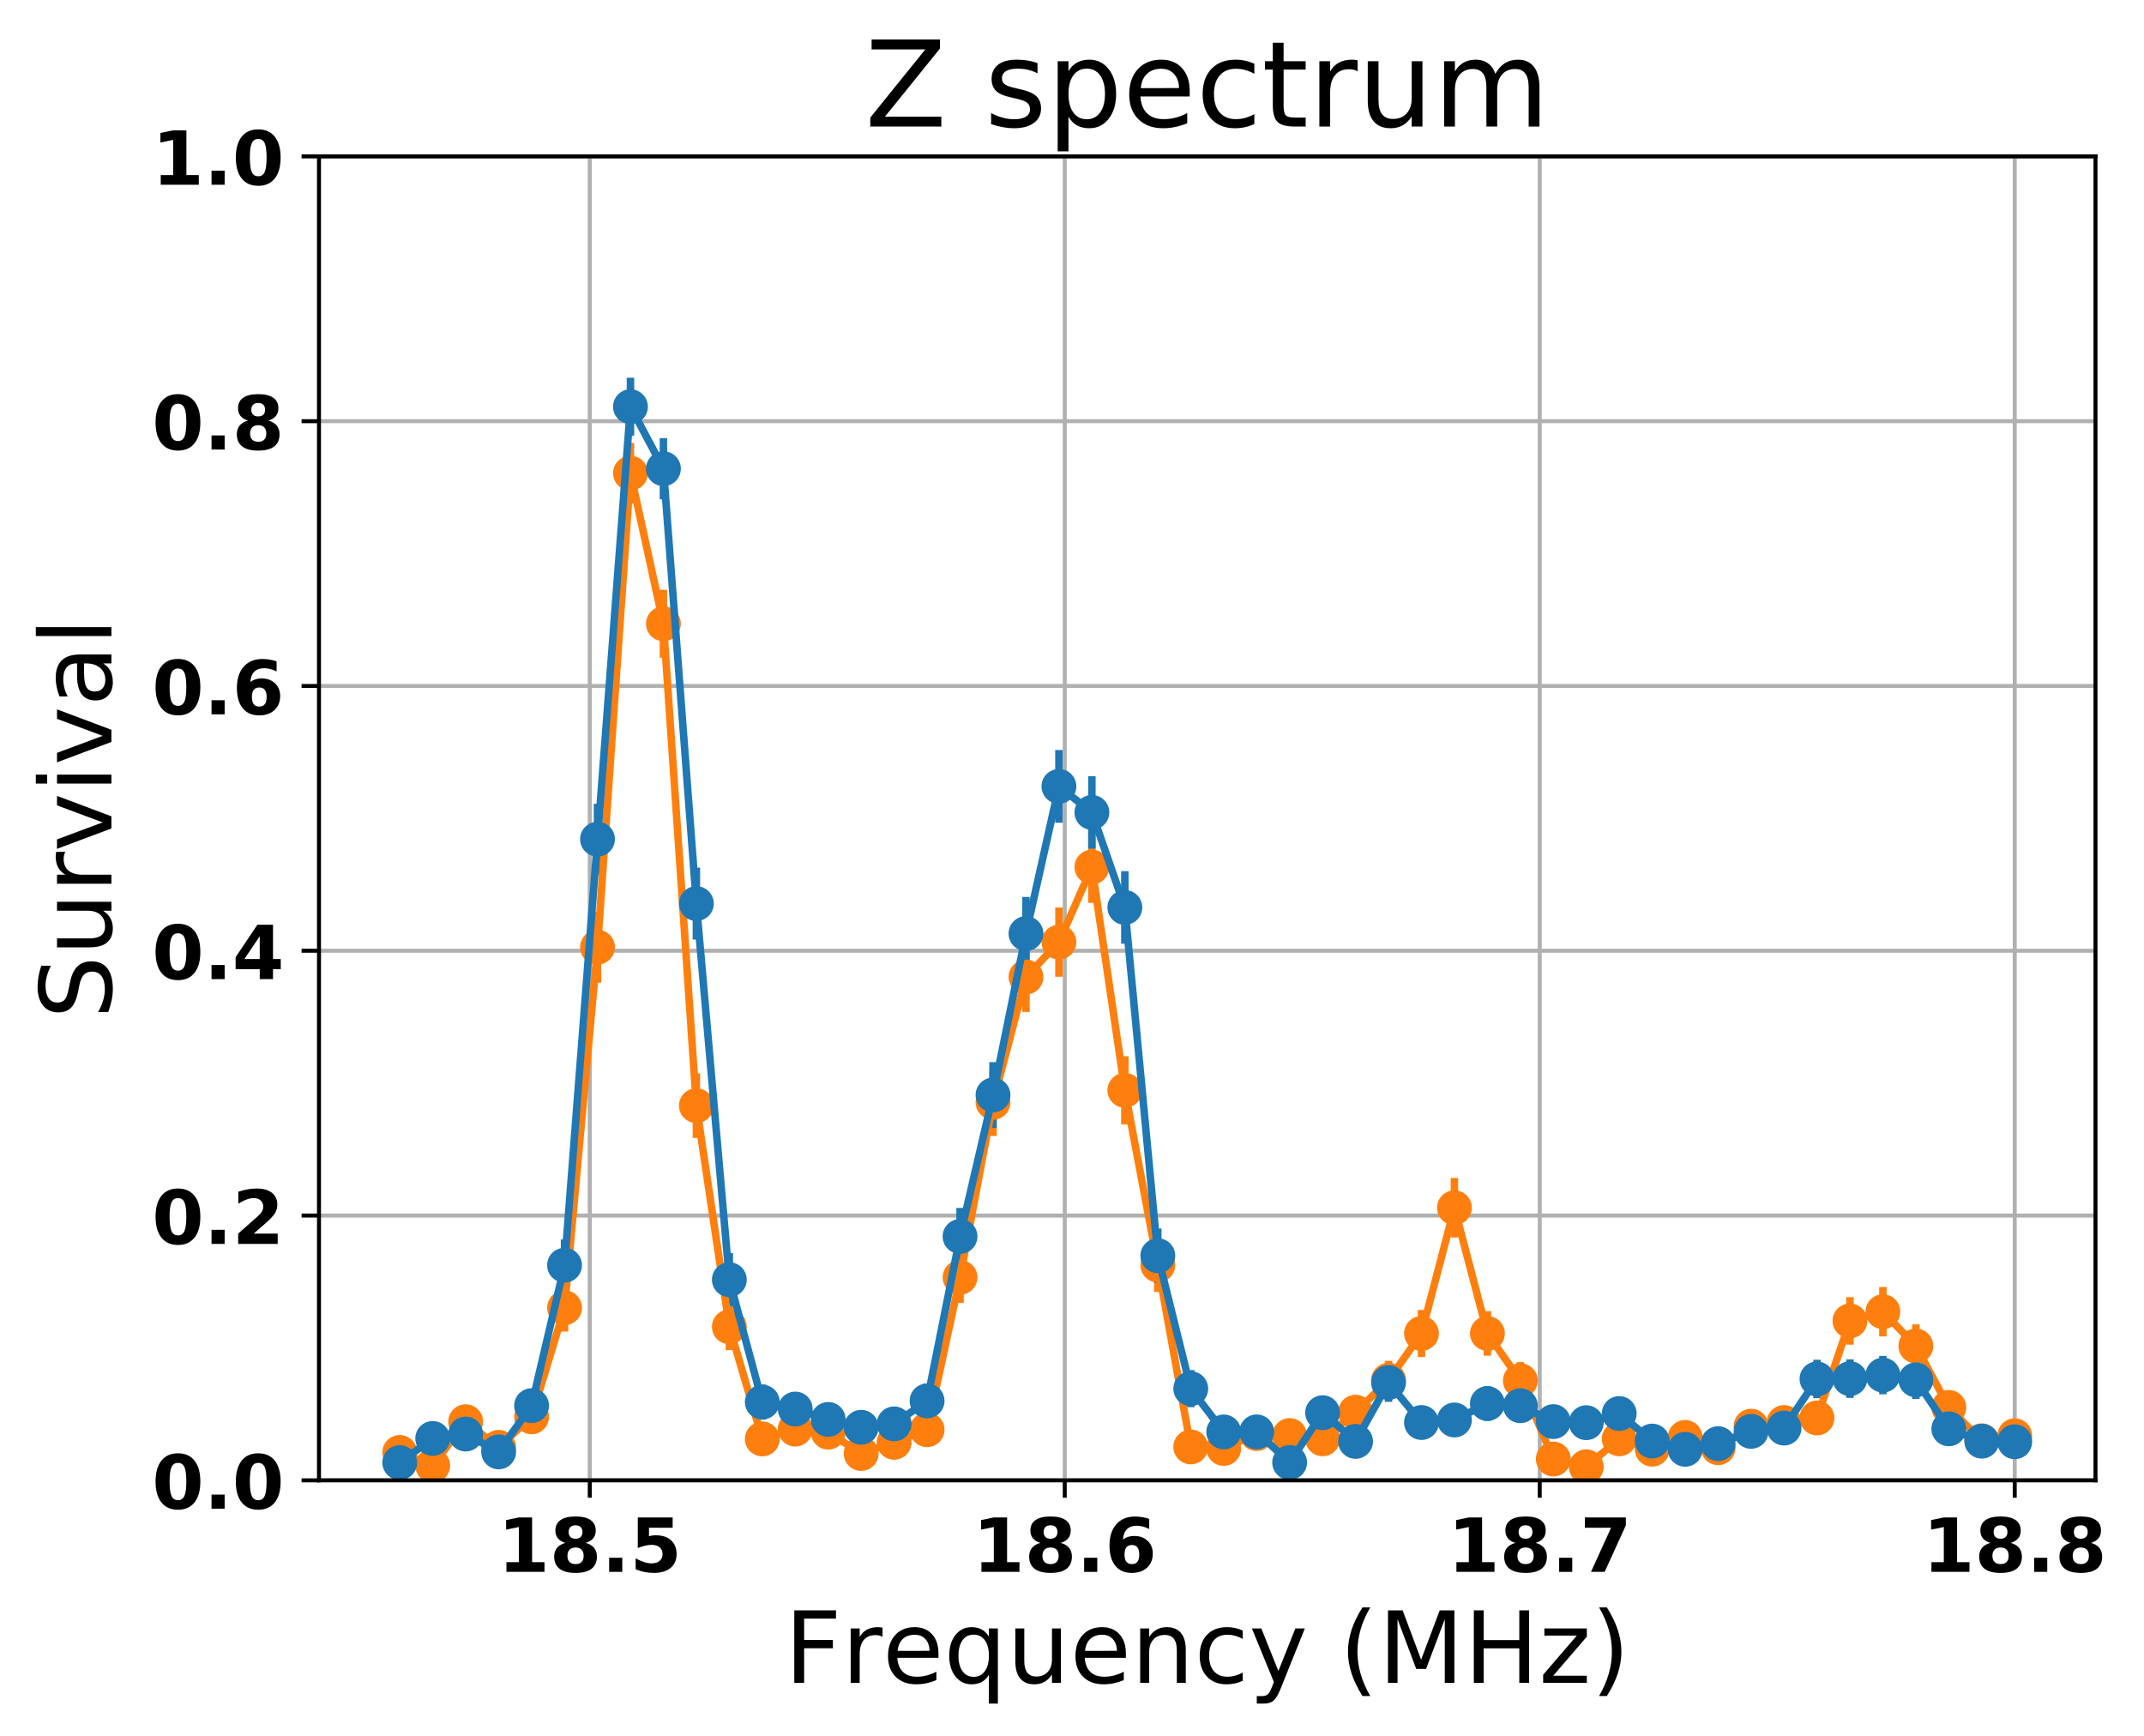<?xml version="1.0" encoding="utf-8" standalone="no"?>
<!DOCTYPE svg PUBLIC "-//W3C//DTD SVG 1.1//EN"
  "http://www.w3.org/Graphics/SVG/1.1/DTD/svg11.dtd">
<!-- Created with matplotlib (http://matplotlib.org/) -->
<svg height="349pt" version="1.1" viewBox="0 0 431 349" width="431pt" xmlns="http://www.w3.org/2000/svg" xmlns:xlink="http://www.w3.org/1999/xlink">
 <defs>
  <style type="text/css">
*{stroke-linecap:butt;stroke-linejoin:round;}
  </style>
 </defs>
 <g id="figure_1">
  <g id="patch_1">
   <path d="M 0 349.622 
L 431.947 349.622 
L 431.947 0 
L 0 0 
z
" style="fill:none;"/>
  </g>
  <g id="axes_1">
   <g id="patch_2">
    <path d="M 64.127 297.548 
L 421.247 297.548 
L 421.247 31.436 
L 64.127 31.436 
z
" style="fill:none;"/>
   </g>
   <g id="matplotlib.axis_1">
    <g id="xtick_1">
     <g id="line2d_1">
      <path clip-path="url(#p2733d070c1)" d="M 118.555 297.548 
L 118.555 31.436 
" style="fill:none;stroke:#b0b0b0;stroke-linecap:square;stroke-width:0.8;"/>
     </g>
     <g id="line2d_2">
      <defs>
       <path d="M 0 0 
L 0 3.5 
" id="m005f0a59be" style="stroke:#000000;stroke-width:0.8;"/>
      </defs>
      <g>
       <use style="stroke:#000000;stroke-width:0.8;" x="118.555" xlink:href="#m005f0a59be" y="297.548"/>
      </g>
     </g>
     <g id="text_1">
      <!-- 18.5 -->
      <defs>
       <path d="M 11.719 12.984 
L 28.328 12.984 
L 28.328 60.109 
L 11.281 56.594 
L 11.281 69.391 
L 28.219 72.906 
L 46.094 72.906 
L 46.094 12.984 
L 62.703 12.984 
L 62.703 0 
L 11.719 0 
z
" id="DejaVuSans-Bold-31"/>
       <path d="M 34.812 32.625 
Q 29.547 32.625 26.703 29.734 
Q 23.875 26.859 23.875 21.484 
Q 23.875 16.109 26.703 13.25 
Q 29.547 10.406 34.812 10.406 
Q 40.047 10.406 42.828 13.25 
Q 45.609 16.109 45.609 21.484 
Q 45.609 26.906 42.828 29.766 
Q 40.047 32.625 34.812 32.625 
z
M 21.094 38.812 
Q 14.453 40.828 11.078 44.969 
Q 7.719 49.125 7.719 55.328 
Q 7.719 64.547 14.594 69.375 
Q 21.484 74.219 34.812 74.219 
Q 48.047 74.219 54.922 69.406 
Q 61.812 64.594 61.812 55.328 
Q 61.812 49.125 58.422 44.969 
Q 55.031 40.828 48.391 38.812 
Q 55.812 36.766 59.594 32.156 
Q 63.375 27.547 63.375 20.516 
Q 63.375 9.672 56.172 4.125 
Q 48.969 -1.422 34.812 -1.422 
Q 20.609 -1.422 13.359 4.125 
Q 6.109 9.672 6.109 20.516 
Q 6.109 27.547 9.891 32.156 
Q 13.672 36.766 21.094 38.812 
z
M 25.484 53.422 
Q 25.484 49.078 27.906 46.734 
Q 30.328 44.391 34.812 44.391 
Q 39.203 44.391 41.594 46.734 
Q 44 49.078 44 53.422 
Q 44 57.766 41.594 60.078 
Q 39.203 62.406 34.812 62.406 
Q 30.328 62.406 27.906 60.062 
Q 25.484 57.719 25.484 53.422 
z
" id="DejaVuSans-Bold-38"/>
       <path d="M 10.203 18.891 
L 27.781 18.891 
L 27.781 0 
L 10.203 0 
z
" id="DejaVuSans-Bold-2e"/>
       <path d="M 10.594 72.906 
L 57.328 72.906 
L 57.328 59.078 
L 25.594 59.078 
L 25.594 47.797 
Q 27.734 48.391 29.906 48.703 
Q 32.078 49.031 34.422 49.031 
Q 47.75 49.031 55.172 42.359 
Q 62.594 35.688 62.594 23.781 
Q 62.594 11.969 54.516 5.266 
Q 46.438 -1.422 32.078 -1.422 
Q 25.875 -1.422 19.797 -0.219 
Q 13.719 0.984 7.719 3.422 
L 7.719 18.219 
Q 13.672 14.797 19.016 13.078 
Q 24.359 11.375 29.109 11.375 
Q 35.938 11.375 39.859 14.719 
Q 43.797 18.062 43.797 23.781 
Q 43.797 29.547 39.859 32.859 
Q 35.938 36.188 29.109 36.188 
Q 25.047 36.188 20.453 35.125 
Q 15.875 34.078 10.594 31.891 
z
" id="DejaVuSans-Bold-35"/>
      </defs>
      <g transform="translate(100.051 315.946)scale(0.15 -0.15)">
       <use xlink:href="#DejaVuSans-Bold-31"/>
       <use x="69.58" xlink:href="#DejaVuSans-Bold-38"/>
       <use x="139.16" xlink:href="#DejaVuSans-Bold-2e"/>
       <use x="177.148" xlink:href="#DejaVuSans-Bold-35"/>
      </g>
     </g>
    </g>
    <g id="xtick_2">
     <g id="line2d_3">
      <path clip-path="url(#p2733d070c1)" d="M 214.041 297.548 
L 214.041 31.436 
" style="fill:none;stroke:#b0b0b0;stroke-linecap:square;stroke-width:0.8;"/>
     </g>
     <g id="line2d_4">
      <g>
       <use style="stroke:#000000;stroke-width:0.8;" x="214.041" xlink:href="#m005f0a59be" y="297.548"/>
      </g>
     </g>
     <g id="text_2">
      <!-- 18.6 -->
      <defs>
       <path d="M 36.188 35.984 
Q 31.25 35.984 28.781 32.781 
Q 26.312 29.594 26.312 23.188 
Q 26.312 16.797 28.781 13.594 
Q 31.25 10.406 36.188 10.406 
Q 41.156 10.406 43.625 13.594 
Q 46.094 16.797 46.094 23.188 
Q 46.094 29.594 43.625 32.781 
Q 41.156 35.984 36.188 35.984 
z
M 59.422 71 
L 59.422 57.516 
Q 54.781 59.719 50.672 60.766 
Q 46.578 61.812 42.672 61.812 
Q 34.281 61.812 29.594 57.141 
Q 24.906 52.484 24.125 43.312 
Q 27.344 45.703 31.094 46.891 
Q 34.859 48.094 39.312 48.094 
Q 50.484 48.094 57.344 41.547 
Q 64.203 35.016 64.203 24.422 
Q 64.203 12.703 56.531 5.641 
Q 48.875 -1.422 35.984 -1.422 
Q 21.781 -1.422 13.984 8.172 
Q 6.203 17.781 6.203 35.406 
Q 6.203 53.469 15.312 63.797 
Q 24.422 74.125 40.281 74.125 
Q 45.312 74.125 50.047 73.344 
Q 54.781 72.562 59.422 71 
z
" id="DejaVuSans-Bold-36"/>
      </defs>
      <g transform="translate(195.537 315.946)scale(0.15 -0.15)">
       <use xlink:href="#DejaVuSans-Bold-31"/>
       <use x="69.58" xlink:href="#DejaVuSans-Bold-38"/>
       <use x="139.16" xlink:href="#DejaVuSans-Bold-2e"/>
       <use x="177.148" xlink:href="#DejaVuSans-Bold-36"/>
      </g>
     </g>
    </g>
    <g id="xtick_3">
     <g id="line2d_5">
      <path clip-path="url(#p2733d070c1)" d="M 309.528 297.548 
L 309.528 31.436 
" style="fill:none;stroke:#b0b0b0;stroke-linecap:square;stroke-width:0.8;"/>
     </g>
     <g id="line2d_6">
      <g>
       <use style="stroke:#000000;stroke-width:0.8;" x="309.528" xlink:href="#m005f0a59be" y="297.548"/>
      </g>
     </g>
     <g id="text_3">
      <!-- 18.7 -->
      <defs>
       <path d="M 6.688 72.906 
L 61.625 72.906 
L 61.625 62.312 
L 33.203 0 
L 14.891 0 
L 41.797 59.078 
L 6.688 59.078 
z
" id="DejaVuSans-Bold-37"/>
      </defs>
      <g transform="translate(291.024 315.946)scale(0.15 -0.15)">
       <use xlink:href="#DejaVuSans-Bold-31"/>
       <use x="69.58" xlink:href="#DejaVuSans-Bold-38"/>
       <use x="139.16" xlink:href="#DejaVuSans-Bold-2e"/>
       <use x="177.148" xlink:href="#DejaVuSans-Bold-37"/>
      </g>
     </g>
    </g>
    <g id="xtick_4">
     <g id="line2d_7">
      <path clip-path="url(#p2733d070c1)" d="M 405.015 297.548 
L 405.015 31.436 
" style="fill:none;stroke:#b0b0b0;stroke-linecap:square;stroke-width:0.8;"/>
     </g>
     <g id="line2d_8">
      <g>
       <use style="stroke:#000000;stroke-width:0.8;" x="405.015" xlink:href="#m005f0a59be" y="297.548"/>
      </g>
     </g>
     <g id="text_4">
      <!-- 18.8 -->
      <g transform="translate(386.511 315.946)scale(0.15 -0.15)">
       <use xlink:href="#DejaVuSans-Bold-31"/>
       <use x="69.58" xlink:href="#DejaVuSans-Bold-38"/>
       <use x="139.16" xlink:href="#DejaVuSans-Bold-2e"/>
       <use x="177.148" xlink:href="#DejaVuSans-Bold-38"/>
      </g>
     </g>
    </g>
    <g id="text_5">
     <!-- Frequency (MHz) -->
     <defs>
      <path d="M 9.812 72.906 
L 51.703 72.906 
L 51.703 64.594 
L 19.672 64.594 
L 19.672 43.109 
L 48.578 43.109 
L 48.578 34.812 
L 19.672 34.812 
L 19.672 0 
L 9.812 0 
z
" id="DejaVuSans-46"/>
      <path d="M 41.109 46.297 
Q 39.594 47.172 37.812 47.578 
Q 36.031 48 33.891 48 
Q 26.266 48 22.188 43.047 
Q 18.109 38.094 18.109 28.812 
L 18.109 0 
L 9.078 0 
L 9.078 54.688 
L 18.109 54.688 
L 18.109 46.188 
Q 20.953 51.172 25.484 53.578 
Q 30.031 56 36.531 56 
Q 37.453 56 38.578 55.875 
Q 39.703 55.766 41.062 55.516 
z
" id="DejaVuSans-72"/>
      <path d="M 56.203 29.594 
L 56.203 25.203 
L 14.891 25.203 
Q 15.484 15.922 20.484 11.062 
Q 25.484 6.203 34.422 6.203 
Q 39.594 6.203 44.453 7.469 
Q 49.312 8.734 54.109 11.281 
L 54.109 2.781 
Q 49.266 0.734 44.188 -0.344 
Q 39.109 -1.422 33.891 -1.422 
Q 20.797 -1.422 13.156 6.188 
Q 5.516 13.812 5.516 26.812 
Q 5.516 40.234 12.766 48.109 
Q 20.016 56 32.328 56 
Q 43.359 56 49.781 48.891 
Q 56.203 41.797 56.203 29.594 
z
M 47.219 32.234 
Q 47.125 39.594 43.094 43.984 
Q 39.062 48.391 32.422 48.391 
Q 24.906 48.391 20.391 44.141 
Q 15.875 39.891 15.188 32.172 
z
" id="DejaVuSans-65"/>
      <path d="M 14.797 27.297 
Q 14.797 17.391 18.875 11.75 
Q 22.953 6.109 30.078 6.109 
Q 37.203 6.109 41.297 11.75 
Q 45.406 17.391 45.406 27.297 
Q 45.406 37.203 41.297 42.844 
Q 37.203 48.484 30.078 48.484 
Q 22.953 48.484 18.875 42.844 
Q 14.797 37.203 14.797 27.297 
z
M 45.406 8.203 
Q 42.578 3.328 38.25 0.953 
Q 33.938 -1.422 27.875 -1.422 
Q 17.969 -1.422 11.734 6.484 
Q 5.516 14.406 5.516 27.297 
Q 5.516 40.188 11.734 48.094 
Q 17.969 56 27.875 56 
Q 33.938 56 38.25 53.625 
Q 42.578 51.266 45.406 46.391 
L 45.406 54.688 
L 54.391 54.688 
L 54.391 -20.797 
L 45.406 -20.797 
z
" id="DejaVuSans-71"/>
      <path d="M 8.5 21.578 
L 8.5 54.688 
L 17.484 54.688 
L 17.484 21.922 
Q 17.484 14.156 20.5 10.266 
Q 23.531 6.391 29.594 6.391 
Q 36.859 6.391 41.078 11.031 
Q 45.312 15.672 45.312 23.688 
L 45.312 54.688 
L 54.297 54.688 
L 54.297 0 
L 45.312 0 
L 45.312 8.406 
Q 42.047 3.422 37.719 1 
Q 33.406 -1.422 27.688 -1.422 
Q 18.266 -1.422 13.375 4.438 
Q 8.5 10.297 8.5 21.578 
z
M 31.109 56 
z
" id="DejaVuSans-75"/>
      <path d="M 54.891 33.016 
L 54.891 0 
L 45.906 0 
L 45.906 32.719 
Q 45.906 40.484 42.875 44.328 
Q 39.844 48.188 33.797 48.188 
Q 26.516 48.188 22.312 43.547 
Q 18.109 38.922 18.109 30.906 
L 18.109 0 
L 9.078 0 
L 9.078 54.688 
L 18.109 54.688 
L 18.109 46.188 
Q 21.344 51.125 25.703 53.562 
Q 30.078 56 35.797 56 
Q 45.219 56 50.047 50.172 
Q 54.891 44.344 54.891 33.016 
z
" id="DejaVuSans-6e"/>
      <path d="M 48.781 52.594 
L 48.781 44.188 
Q 44.969 46.297 41.141 47.344 
Q 37.312 48.391 33.406 48.391 
Q 24.656 48.391 19.812 42.844 
Q 14.984 37.312 14.984 27.297 
Q 14.984 17.281 19.812 11.734 
Q 24.656 6.203 33.406 6.203 
Q 37.312 6.203 41.141 7.25 
Q 44.969 8.297 48.781 10.406 
L 48.781 2.094 
Q 45.016 0.344 40.984 -0.531 
Q 36.969 -1.422 32.422 -1.422 
Q 20.062 -1.422 12.781 6.344 
Q 5.516 14.109 5.516 27.297 
Q 5.516 40.672 12.859 48.328 
Q 20.219 56 33.016 56 
Q 37.156 56 41.109 55.141 
Q 45.062 54.297 48.781 52.594 
z
" id="DejaVuSans-63"/>
      <path d="M 32.172 -5.078 
Q 28.375 -14.844 24.75 -17.812 
Q 21.141 -20.797 15.094 -20.797 
L 7.906 -20.797 
L 7.906 -13.281 
L 13.188 -13.281 
Q 16.891 -13.281 18.938 -11.516 
Q 21 -9.766 23.484 -3.219 
L 25.094 0.875 
L 2.984 54.688 
L 12.5 54.688 
L 29.594 11.922 
L 46.688 54.688 
L 56.203 54.688 
z
" id="DejaVuSans-79"/>
      <path id="DejaVuSans-20"/>
      <path d="M 31 75.875 
Q 24.469 64.656 21.281 53.656 
Q 18.109 42.672 18.109 31.391 
Q 18.109 20.125 21.312 9.062 
Q 24.516 -2 31 -13.188 
L 23.188 -13.188 
Q 15.875 -1.703 12.234 9.375 
Q 8.594 20.453 8.594 31.391 
Q 8.594 42.281 12.203 53.312 
Q 15.828 64.359 23.188 75.875 
z
" id="DejaVuSans-28"/>
      <path d="M 9.812 72.906 
L 24.516 72.906 
L 43.109 23.297 
L 61.812 72.906 
L 76.516 72.906 
L 76.516 0 
L 66.891 0 
L 66.891 64.016 
L 48.094 14.016 
L 38.188 14.016 
L 19.391 64.016 
L 19.391 0 
L 9.812 0 
z
" id="DejaVuSans-4d"/>
      <path d="M 9.812 72.906 
L 19.672 72.906 
L 19.672 43.016 
L 55.516 43.016 
L 55.516 72.906 
L 65.375 72.906 
L 65.375 0 
L 55.516 0 
L 55.516 34.719 
L 19.672 34.719 
L 19.672 0 
L 9.812 0 
z
" id="DejaVuSans-48"/>
      <path d="M 5.516 54.688 
L 48.188 54.688 
L 48.188 46.484 
L 14.406 7.172 
L 48.188 7.172 
L 48.188 0 
L 4.297 0 
L 4.297 8.203 
L 38.094 47.516 
L 5.516 47.516 
z
" id="DejaVuSans-7a"/>
      <path d="M 8.016 75.875 
L 15.828 75.875 
Q 23.141 64.359 26.781 53.312 
Q 30.422 42.281 30.422 31.391 
Q 30.422 20.453 26.781 9.375 
Q 23.141 -1.703 15.828 -13.188 
L 8.016 -13.188 
Q 14.5 -2 17.703 9.062 
Q 20.906 20.125 20.906 31.391 
Q 20.906 42.672 17.703 53.656 
Q 14.5 64.656 8.016 75.875 
z
" id="DejaVuSans-29"/>
     </defs>
     <g transform="translate(157.714 338.262)scale(0.2 -0.2)">
      <use xlink:href="#DejaVuSans-46"/>
      <use x="57.41" xlink:href="#DejaVuSans-72"/>
      <use x="98.492" xlink:href="#DejaVuSans-65"/>
      <use x="160.016" xlink:href="#DejaVuSans-71"/>
      <use x="223.492" xlink:href="#DejaVuSans-75"/>
      <use x="286.871" xlink:href="#DejaVuSans-65"/>
      <use x="348.395" xlink:href="#DejaVuSans-6e"/>
      <use x="411.773" xlink:href="#DejaVuSans-63"/>
      <use x="466.754" xlink:href="#DejaVuSans-79"/>
      <use x="525.934" xlink:href="#DejaVuSans-20"/>
      <use x="557.721" xlink:href="#DejaVuSans-28"/>
      <use x="596.734" xlink:href="#DejaVuSans-4d"/>
      <use x="683.014" xlink:href="#DejaVuSans-48"/>
      <use x="758.209" xlink:href="#DejaVuSans-7a"/>
      <use x="810.699" xlink:href="#DejaVuSans-29"/>
     </g>
    </g>
   </g>
   <g id="matplotlib.axis_2">
    <g id="ytick_1">
     <g id="line2d_9">
      <path clip-path="url(#p2733d070c1)" d="M 64.127 297.548 
L 421.247 297.548 
" style="fill:none;stroke:#b0b0b0;stroke-linecap:square;stroke-width:0.8;"/>
     </g>
     <g id="line2d_10">
      <defs>
       <path d="M 0 0 
L -3.5 0 
" id="mc3ce260a5b" style="stroke:#000000;stroke-width:0.8;"/>
      </defs>
      <g>
       <use style="stroke:#000000;stroke-width:0.8;" x="64.127" xlink:href="#mc3ce260a5b" y="297.548"/>
      </g>
     </g>
     <g id="text_6">
      <!-- 0.0 -->
      <defs>
       <path d="M 46 36.531 
Q 46 50.203 43.438 55.781 
Q 40.875 61.375 34.812 61.375 
Q 28.766 61.375 26.172 55.781 
Q 23.578 50.203 23.578 36.531 
Q 23.578 22.703 26.172 17.031 
Q 28.766 11.375 34.812 11.375 
Q 40.828 11.375 43.406 17.031 
Q 46 22.703 46 36.531 
z
M 64.797 36.375 
Q 64.797 18.266 56.984 8.422 
Q 49.172 -1.422 34.812 -1.422 
Q 20.406 -1.422 12.594 8.422 
Q 4.781 18.266 4.781 36.375 
Q 4.781 54.547 12.594 64.375 
Q 20.406 74.219 34.812 74.219 
Q 49.172 74.219 56.984 64.375 
Q 64.797 54.547 64.797 36.375 
z
" id="DejaVuSans-Bold-30"/>
      </defs>
      <g transform="translate(30.556 303.247)scale(0.15 -0.15)">
       <use xlink:href="#DejaVuSans-Bold-30"/>
       <use x="69.58" xlink:href="#DejaVuSans-Bold-2e"/>
       <use x="107.568" xlink:href="#DejaVuSans-Bold-30"/>
      </g>
     </g>
    </g>
    <g id="ytick_2">
     <g id="line2d_11">
      <path clip-path="url(#p2733d070c1)" d="M 64.127 244.326 
L 421.247 244.326 
" style="fill:none;stroke:#b0b0b0;stroke-linecap:square;stroke-width:0.8;"/>
     </g>
     <g id="line2d_12">
      <g>
       <use style="stroke:#000000;stroke-width:0.8;" x="64.127" xlink:href="#mc3ce260a5b" y="244.326"/>
      </g>
     </g>
     <g id="text_7">
      <!-- 0.2 -->
      <defs>
       <path d="M 28.812 13.812 
L 60.891 13.812 
L 60.891 0 
L 7.906 0 
L 7.906 13.812 
L 34.516 37.312 
Q 38.094 40.531 39.797 43.609 
Q 41.5 46.688 41.5 50 
Q 41.5 55.125 38.062 58.25 
Q 34.625 61.375 28.906 61.375 
Q 24.516 61.375 19.281 59.5 
Q 14.062 57.625 8.109 53.906 
L 8.109 69.922 
Q 14.453 72.016 20.656 73.109 
Q 26.859 74.219 32.812 74.219 
Q 45.906 74.219 53.156 68.453 
Q 60.406 62.703 60.406 52.391 
Q 60.406 46.438 57.328 41.281 
Q 54.25 36.141 44.391 27.484 
z
" id="DejaVuSans-Bold-32"/>
      </defs>
      <g transform="translate(30.556 250.025)scale(0.15 -0.15)">
       <use xlink:href="#DejaVuSans-Bold-30"/>
       <use x="69.58" xlink:href="#DejaVuSans-Bold-2e"/>
       <use x="107.568" xlink:href="#DejaVuSans-Bold-32"/>
      </g>
     </g>
    </g>
    <g id="ytick_3">
     <g id="line2d_13">
      <path clip-path="url(#p2733d070c1)" d="M 64.127 191.103 
L 421.247 191.103 
" style="fill:none;stroke:#b0b0b0;stroke-linecap:square;stroke-width:0.8;"/>
     </g>
     <g id="line2d_14">
      <g>
       <use style="stroke:#000000;stroke-width:0.8;" x="64.127" xlink:href="#mc3ce260a5b" y="191.103"/>
      </g>
     </g>
     <g id="text_8">
      <!-- 0.4 -->
      <defs>
       <path d="M 36.812 57.422 
L 16.219 26.906 
L 36.812 26.906 
z
M 33.688 72.906 
L 54.594 72.906 
L 54.594 26.906 
L 64.984 26.906 
L 64.984 13.281 
L 54.594 13.281 
L 54.594 0 
L 36.812 0 
L 36.812 13.281 
L 4.5 13.281 
L 4.5 29.391 
z
" id="DejaVuSans-Bold-34"/>
      </defs>
      <g transform="translate(30.556 196.802)scale(0.15 -0.15)">
       <use xlink:href="#DejaVuSans-Bold-30"/>
       <use x="69.58" xlink:href="#DejaVuSans-Bold-2e"/>
       <use x="107.568" xlink:href="#DejaVuSans-Bold-34"/>
      </g>
     </g>
    </g>
    <g id="ytick_4">
     <g id="line2d_15">
      <path clip-path="url(#p2733d070c1)" d="M 64.127 137.881 
L 421.247 137.881 
" style="fill:none;stroke:#b0b0b0;stroke-linecap:square;stroke-width:0.8;"/>
     </g>
     <g id="line2d_16">
      <g>
       <use style="stroke:#000000;stroke-width:0.8;" x="64.127" xlink:href="#mc3ce260a5b" y="137.881"/>
      </g>
     </g>
     <g id="text_9">
      <!-- 0.6 -->
      <g transform="translate(30.556 143.58)scale(0.15 -0.15)">
       <use xlink:href="#DejaVuSans-Bold-30"/>
       <use x="69.58" xlink:href="#DejaVuSans-Bold-2e"/>
       <use x="107.568" xlink:href="#DejaVuSans-Bold-36"/>
      </g>
     </g>
    </g>
    <g id="ytick_5">
     <g id="line2d_17">
      <path clip-path="url(#p2733d070c1)" d="M 64.127 84.659 
L 421.247 84.659 
" style="fill:none;stroke:#b0b0b0;stroke-linecap:square;stroke-width:0.8;"/>
     </g>
     <g id="line2d_18">
      <g>
       <use style="stroke:#000000;stroke-width:0.8;" x="64.127" xlink:href="#mc3ce260a5b" y="84.659"/>
      </g>
     </g>
     <g id="text_10">
      <!-- 0.8 -->
      <g transform="translate(30.556 90.357)scale(0.15 -0.15)">
       <use xlink:href="#DejaVuSans-Bold-30"/>
       <use x="69.58" xlink:href="#DejaVuSans-Bold-2e"/>
       <use x="107.568" xlink:href="#DejaVuSans-Bold-38"/>
      </g>
     </g>
    </g>
    <g id="ytick_6">
     <g id="line2d_19">
      <path clip-path="url(#p2733d070c1)" d="M 64.127 31.436 
L 421.247 31.436 
" style="fill:none;stroke:#b0b0b0;stroke-linecap:square;stroke-width:0.8;"/>
     </g>
     <g id="line2d_20">
      <g>
       <use style="stroke:#000000;stroke-width:0.8;" x="64.127" xlink:href="#mc3ce260a5b" y="31.436"/>
      </g>
     </g>
     <g id="text_11">
      <!-- 1.0 -->
      <g transform="translate(30.556 37.135)scale(0.15 -0.15)">
       <use xlink:href="#DejaVuSans-Bold-31"/>
       <use x="69.58" xlink:href="#DejaVuSans-Bold-2e"/>
       <use x="107.568" xlink:href="#DejaVuSans-Bold-30"/>
      </g>
     </g>
    </g>
    <g id="text_12">
     <!-- Survival -->
     <defs>
      <path d="M 53.516 70.516 
L 53.516 60.891 
Q 47.906 63.578 42.922 64.891 
Q 37.938 66.219 33.297 66.219 
Q 25.25 66.219 20.875 63.094 
Q 16.5 59.969 16.5 54.203 
Q 16.5 49.359 19.406 46.891 
Q 22.312 44.438 30.422 42.922 
L 36.375 41.703 
Q 47.406 39.594 52.656 34.297 
Q 57.906 29 57.906 20.125 
Q 57.906 9.516 50.797 4.047 
Q 43.703 -1.422 29.984 -1.422 
Q 24.812 -1.422 18.969 -0.25 
Q 13.141 0.922 6.891 3.219 
L 6.891 13.375 
Q 12.891 10.016 18.656 8.297 
Q 24.422 6.594 29.984 6.594 
Q 38.422 6.594 43.016 9.906 
Q 47.609 13.234 47.609 19.391 
Q 47.609 24.75 44.312 27.781 
Q 41.016 30.812 33.5 32.328 
L 27.484 33.5 
Q 16.453 35.688 11.516 40.375 
Q 6.594 45.062 6.594 53.422 
Q 6.594 63.094 13.406 68.656 
Q 20.219 74.219 32.172 74.219 
Q 37.312 74.219 42.625 73.281 
Q 47.953 72.359 53.516 70.516 
z
" id="DejaVuSans-53"/>
      <path d="M 2.984 54.688 
L 12.5 54.688 
L 29.594 8.797 
L 46.688 54.688 
L 56.203 54.688 
L 35.688 0 
L 23.484 0 
z
" id="DejaVuSans-76"/>
      <path d="M 9.422 54.688 
L 18.406 54.688 
L 18.406 0 
L 9.422 0 
z
M 9.422 75.984 
L 18.406 75.984 
L 18.406 64.594 
L 9.422 64.594 
z
" id="DejaVuSans-69"/>
      <path d="M 34.281 27.484 
Q 23.391 27.484 19.188 25 
Q 14.984 22.516 14.984 16.5 
Q 14.984 11.719 18.141 8.906 
Q 21.297 6.109 26.703 6.109 
Q 34.188 6.109 38.703 11.406 
Q 43.219 16.703 43.219 25.484 
L 43.219 27.484 
z
M 52.203 31.203 
L 52.203 0 
L 43.219 0 
L 43.219 8.297 
Q 40.141 3.328 35.547 0.953 
Q 30.953 -1.422 24.312 -1.422 
Q 15.922 -1.422 10.953 3.297 
Q 6 8.016 6 15.922 
Q 6 25.141 12.172 29.828 
Q 18.359 34.516 30.609 34.516 
L 43.219 34.516 
L 43.219 35.406 
Q 43.219 41.609 39.141 45 
Q 35.062 48.391 27.688 48.391 
Q 23 48.391 18.547 47.266 
Q 14.109 46.141 10.016 43.891 
L 10.016 52.203 
Q 14.938 54.109 19.578 55.047 
Q 24.219 56 28.609 56 
Q 40.484 56 46.344 49.844 
Q 52.203 43.703 52.203 31.203 
z
" id="DejaVuSans-61"/>
      <path d="M 9.422 75.984 
L 18.406 75.984 
L 18.406 0 
L 9.422 0 
z
" id="DejaVuSans-6c"/>
     </defs>
     <g transform="translate(22.397 204.811)rotate(-90)scale(0.2 -0.2)">
      <use xlink:href="#DejaVuSans-53"/>
      <use x="63.477" xlink:href="#DejaVuSans-75"/>
      <use x="126.855" xlink:href="#DejaVuSans-72"/>
      <use x="167.969" xlink:href="#DejaVuSans-76"/>
      <use x="227.148" xlink:href="#DejaVuSans-69"/>
      <use x="254.932" xlink:href="#DejaVuSans-76"/>
      <use x="314.111" xlink:href="#DejaVuSans-61"/>
      <use x="375.391" xlink:href="#DejaVuSans-6c"/>
     </g>
    </g>
   </g>
   <g id="LineCollection_1">
    <path clip-path="url(#p2733d070c1)" d="M 80.36 293.935 
L 80.36 289.948 
" style="fill:none;stroke:#ff7f0e;stroke-width:1.5;"/>
    <path clip-path="url(#p2733d070c1)" d="M 86.986 296.103 
L 86.986 293.061 
" style="fill:none;stroke:#ff7f0e;stroke-width:1.5;"/>
    <path clip-path="url(#p2733d070c1)" d="M 93.611 288.669 
L 93.611 282.858 
" style="fill:none;stroke:#ff7f0e;stroke-width:1.5;"/>
    <path clip-path="url(#p2733d070c1)" d="M 100.237 293.131 
L 100.237 288.699 
" style="fill:none;stroke:#ff7f0e;stroke-width:1.5;"/>
    <path clip-path="url(#p2733d070c1)" d="M 106.862 287.83 
L 106.862 281.738 
" style="fill:none;stroke:#ff7f0e;stroke-width:1.5;"/>
    <path clip-path="url(#p2733d070c1)" d="M 113.488 267.643 
L 113.488 258.067 
" style="fill:none;stroke:#ff7f0e;stroke-width:1.5;"/>
    <path clip-path="url(#p2733d070c1)" d="M 120.114 197.527 
L 120.114 183.246 
" style="fill:none;stroke:#ff7f0e;stroke-width:1.5;"/>
    <path clip-path="url(#p2733d070c1)" d="M 126.739 101.179 
L 126.739 89.031 
" style="fill:none;stroke:#ff7f0e;stroke-width:1.5;"/>
    <path clip-path="url(#p2733d070c1)" d="M 133.365 132.207 
L 133.365 118.554 
" style="fill:none;stroke:#ff7f0e;stroke-width:1.5;"/>
    <path clip-path="url(#p2733d070c1)" d="M 139.99 228.73 
L 139.99 215.752 
" style="fill:none;stroke:#ff7f0e;stroke-width:1.5;"/>
    <path clip-path="url(#p2733d070c1)" d="M 146.616 271.355 
L 146.616 262.023 
" style="fill:none;stroke:#ff7f0e;stroke-width:1.5;"/>
    <path clip-path="url(#p2733d070c1)" d="M 153.242 291.731 
L 153.242 286.734 
" style="fill:none;stroke:#ff7f0e;stroke-width:1.5;"/>
    <path clip-path="url(#p2733d070c1)" d="M 159.867 290.08 
L 159.867 284.419 
" style="fill:none;stroke:#ff7f0e;stroke-width:1.5;"/>
    <path clip-path="url(#p2733d070c1)" d="M 166.493 290.64 
L 166.493 285.088 
" style="fill:none;stroke:#ff7f0e;stroke-width:1.5;"/>
    <path clip-path="url(#p2733d070c1)" d="M 173.119 294.213 
L 173.119 290.106 
" style="fill:none;stroke:#ff7f0e;stroke-width:1.5;"/>
    <path clip-path="url(#p2733d070c1)" d="M 179.744 292.323 
L 179.744 287.498 
" style="fill:none;stroke:#ff7f0e;stroke-width:1.5;"/>
    <path clip-path="url(#p2733d070c1)" d="M 186.37 290.172 
L 186.37 284.579 
" style="fill:none;stroke:#ff7f0e;stroke-width:1.5;"/>
    <path clip-path="url(#p2733d070c1)" d="M 192.995 261.88 
L 192.995 251.629 
" style="fill:none;stroke:#ff7f0e;stroke-width:1.5;"/>
    <path clip-path="url(#p2733d070c1)" d="M 199.621 228.324 
L 199.621 214.828 
" style="fill:none;stroke:#ff7f0e;stroke-width:1.5;"/>
    <path clip-path="url(#p2733d070c1)" d="M 206.247 203.404 
L 206.247 189.353 
" style="fill:none;stroke:#ff7f0e;stroke-width:1.5;"/>
    <path clip-path="url(#p2733d070c1)" d="M 212.872 196.326 
L 212.872 182.413 
" style="fill:none;stroke:#ff7f0e;stroke-width:1.5;"/>
    <path clip-path="url(#p2733d070c1)" d="M 219.498 181.472 
L 219.498 167.079 
" style="fill:none;stroke:#ff7f0e;stroke-width:1.5;"/>
    <path clip-path="url(#p2733d070c1)" d="M 226.123 225.999 
L 226.123 212.312 
" style="fill:none;stroke:#ff7f0e;stroke-width:1.5;"/>
    <path clip-path="url(#p2733d070c1)" d="M 232.749 259.682 
L 232.749 248.868 
" style="fill:none;stroke:#ff7f0e;stroke-width:1.5;"/>
    <path clip-path="url(#p2733d070c1)" d="M 239.375 293.078 
L 239.375 288.594 
" style="fill:none;stroke:#ff7f0e;stroke-width:1.5;"/>
    <path clip-path="url(#p2733d070c1)" d="M 246 293.282 
L 246 288.999 
" style="fill:none;stroke:#ff7f0e;stroke-width:1.5;"/>
    <path clip-path="url(#p2733d070c1)" d="M 252.626 290.739 
L 252.626 285.565 
" style="fill:none;stroke:#ff7f0e;stroke-width:1.5;"/>
    <path clip-path="url(#p2733d070c1)" d="M 259.251 291.131 
L 259.251 285.964 
" style="fill:none;stroke:#ff7f0e;stroke-width:1.5;"/>
    <path clip-path="url(#p2733d070c1)" d="M 265.877 291.713 
L 265.877 286.702 
" style="fill:none;stroke:#ff7f0e;stroke-width:1.5;"/>
    <path clip-path="url(#p2733d070c1)" d="M 272.503 287.021 
L 272.503 280.682 
" style="fill:none;stroke:#ff7f0e;stroke-width:1.5;"/>
    <path clip-path="url(#p2733d070c1)" d="M 279.128 281.319 
L 279.128 273.533 
" style="fill:none;stroke:#ff7f0e;stroke-width:1.5;"/>
    <path clip-path="url(#p2733d070c1)" d="M 285.754 272.755 
L 285.754 263.301 
" style="fill:none;stroke:#ff7f0e;stroke-width:1.5;"/>
    <path clip-path="url(#p2733d070c1)" d="M 292.379 248.743 
L 292.379 236.778 
" style="fill:none;stroke:#ff7f0e;stroke-width:1.5;"/>
    <path clip-path="url(#p2733d070c1)" d="M 299.005 272.5 
L 299.005 263.546 
" style="fill:none;stroke:#ff7f0e;stroke-width:1.5;"/>
    <path clip-path="url(#p2733d070c1)" d="M 305.631 281.243 
L 305.631 273.786 
" style="fill:none;stroke:#ff7f0e;stroke-width:1.5;"/>
    <path clip-path="url(#p2733d070c1)" d="M 312.256 295.039 
L 312.256 291.498 
" style="fill:none;stroke:#ff7f0e;stroke-width:1.5;"/>
    <path clip-path="url(#p2733d070c1)" d="M 318.882 296.218 
L 318.882 293.416 
" style="fill:none;stroke:#ff7f0e;stroke-width:1.5;"/>
    <path clip-path="url(#p2733d070c1)" d="M 325.507 291.713 
L 325.507 286.702 
" style="fill:none;stroke:#ff7f0e;stroke-width:1.5;"/>
    <path clip-path="url(#p2733d070c1)" d="M 332.133 293.514 
L 332.133 289.07 
" style="fill:none;stroke:#ff7f0e;stroke-width:1.5;"/>
    <path clip-path="url(#p2733d070c1)" d="M 338.759 291.514 
L 338.759 286.335 
" style="fill:none;stroke:#ff7f0e;stroke-width:1.5;"/>
    <path clip-path="url(#p2733d070c1)" d="M 345.384 293.182 
L 345.384 288.801 
" style="fill:none;stroke:#ff7f0e;stroke-width:1.5;"/>
    <path clip-path="url(#p2733d070c1)" d="M 352.01 289.54 
L 352.01 283.784 
" style="fill:none;stroke:#ff7f0e;stroke-width:1.5;"/>
    <path clip-path="url(#p2733d070c1)" d="M 358.635 288.888 
L 358.635 282.964 
" style="fill:none;stroke:#ff7f0e;stroke-width:1.5;"/>
    <path clip-path="url(#p2733d070c1)" d="M 365.261 288.098 
L 365.261 281.924 
" style="fill:none;stroke:#ff7f0e;stroke-width:1.5;"/>
    <path clip-path="url(#p2733d070c1)" d="M 371.887 270.273 
L 371.887 260.729 
" style="fill:none;stroke:#ff7f0e;stroke-width:1.5;"/>
    <path clip-path="url(#p2733d070c1)" d="M 378.512 268.622 
L 378.512 258.692 
" style="fill:none;stroke:#ff7f0e;stroke-width:1.5;"/>
    <path clip-path="url(#p2733d070c1)" d="M 385.138 274.892 
L 385.138 266.199 
" style="fill:none;stroke:#ff7f0e;stroke-width:1.5;"/>
    <path clip-path="url(#p2733d070c1)" d="M 391.763 286.189 
L 391.763 279.604 
" style="fill:none;stroke:#ff7f0e;stroke-width:1.5;"/>
    <path clip-path="url(#p2733d070c1)" d="M 398.389 292.108 
L 398.389 287.089 
" style="fill:none;stroke:#ff7f0e;stroke-width:1.5;"/>
    <path clip-path="url(#p2733d070c1)" d="M 405.015 291.28 
L 405.015 285.905 
" style="fill:none;stroke:#ff7f0e;stroke-width:1.5;"/>
   </g>
   <g id="LineCollection_2">
    <path clip-path="url(#p2733d070c1)" d="M 80.36 295.608 
L 80.36 292.361 
" style="fill:none;stroke:#1f77b4;stroke-width:1.5;"/>
    <path clip-path="url(#p2733d070c1)" d="M 86.986 291.66 
L 86.986 286.604 
" style="fill:none;stroke:#1f77b4;stroke-width:1.5;"/>
    <path clip-path="url(#p2733d070c1)" d="M 93.611 290.915 
L 93.611 285.578 
" style="fill:none;stroke:#1f77b4;stroke-width:1.5;"/>
    <path clip-path="url(#p2733d070c1)" d="M 100.237 293.863 
L 100.237 289.796 
" style="fill:none;stroke:#1f77b4;stroke-width:1.5;"/>
    <path clip-path="url(#p2733d070c1)" d="M 106.862 285.909 
L 106.862 279.168 
" style="fill:none;stroke:#1f77b4;stroke-width:1.5;"/>
    <path clip-path="url(#p2733d070c1)" d="M 113.488 259.473 
L 113.488 249.137 
" style="fill:none;stroke:#1f77b4;stroke-width:1.5;"/>
    <path clip-path="url(#p2733d070c1)" d="M 120.114 175.783 
L 120.114 161.565 
" style="fill:none;stroke:#1f77b4;stroke-width:1.5;"/>
    <path clip-path="url(#p2733d070c1)" d="M 126.739 87.567 
L 126.739 75.929 
" style="fill:none;stroke:#1f77b4;stroke-width:1.5;"/>
    <path clip-path="url(#p2733d070c1)" d="M 133.365 100.364 
L 133.365 88.062 
" style="fill:none;stroke:#1f77b4;stroke-width:1.5;"/>
    <path clip-path="url(#p2733d070c1)" d="M 139.99 188.842 
L 139.99 174.402 
" style="fill:none;stroke:#1f77b4;stroke-width:1.5;"/>
    <path clip-path="url(#p2733d070c1)" d="M 146.616 262.542 
L 146.616 251.889 
" style="fill:none;stroke:#1f77b4;stroke-width:1.5;"/>
    <path clip-path="url(#p2733d070c1)" d="M 153.242 285.347 
L 153.242 278.292 
" style="fill:none;stroke:#1f77b4;stroke-width:1.5;"/>
    <path clip-path="url(#p2733d070c1)" d="M 159.867 286.531 
L 159.867 279.907 
" style="fill:none;stroke:#1f77b4;stroke-width:1.5;"/>
    <path clip-path="url(#p2733d070c1)" d="M 166.493 288.324 
L 166.493 282.293 
" style="fill:none;stroke:#1f77b4;stroke-width:1.5;"/>
    <path clip-path="url(#p2733d070c1)" d="M 173.119 289.707 
L 173.119 284.069 
" style="fill:none;stroke:#1f77b4;stroke-width:1.5;"/>
    <path clip-path="url(#p2733d070c1)" d="M 179.744 289.093 
L 179.744 283.305 
" style="fill:none;stroke:#1f77b4;stroke-width:1.5;"/>
    <path clip-path="url(#p2733d070c1)" d="M 186.37 285.069 
L 186.37 278.095 
" style="fill:none;stroke:#1f77b4;stroke-width:1.5;"/>
    <path clip-path="url(#p2733d070c1)" d="M 192.995 254.262 
L 192.995 242.794 
" style="fill:none;stroke:#1f77b4;stroke-width:1.5;"/>
    <path clip-path="url(#p2733d070c1)" d="M 199.621 226.7 
L 199.621 213.495 
" style="fill:none;stroke:#1f77b4;stroke-width:1.5;"/>
    <path clip-path="url(#p2733d070c1)" d="M 206.247 195.021 
L 206.247 180.28 
" style="fill:none;stroke:#1f77b4;stroke-width:1.5;"/>
    <path clip-path="url(#p2733d070c1)" d="M 212.872 165.365 
L 212.872 150.756 
" style="fill:none;stroke:#1f77b4;stroke-width:1.5;"/>
    <path clip-path="url(#p2733d070c1)" d="M 219.498 170.577 
L 219.498 156.017 
" style="fill:none;stroke:#1f77b4;stroke-width:1.5;"/>
    <path clip-path="url(#p2733d070c1)" d="M 226.123 189.687 
L 226.123 175.105 
" style="fill:none;stroke:#1f77b4;stroke-width:1.5;"/>
    <path clip-path="url(#p2733d070c1)" d="M 232.749 257.864 
L 232.749 246.93 
" style="fill:none;stroke:#1f77b4;stroke-width:1.5;"/>
    <path clip-path="url(#p2733d070c1)" d="M 239.375 282.856 
L 239.375 275.395 
" style="fill:none;stroke:#1f77b4;stroke-width:1.5;"/>
    <path clip-path="url(#p2733d070c1)" d="M 246 290.498 
L 246 285.146 
" style="fill:none;stroke:#1f77b4;stroke-width:1.5;"/>
    <path clip-path="url(#p2733d070c1)" d="M 252.626 290.392 
L 252.626 285.233 
" style="fill:none;stroke:#1f77b4;stroke-width:1.5;"/>
    <path clip-path="url(#p2733d070c1)" d="M 259.251 295.596 
L 259.251 292.33 
" style="fill:none;stroke:#1f77b4;stroke-width:1.5;"/>
    <path clip-path="url(#p2733d070c1)" d="M 265.877 287.193 
L 265.877 280.715 
" style="fill:none;stroke:#1f77b4;stroke-width:1.5;"/>
    <path clip-path="url(#p2733d070c1)" d="M 272.503 292.193 
L 272.503 287.25 
" style="fill:none;stroke:#1f77b4;stroke-width:1.5;"/>
    <path clip-path="url(#p2733d070c1)" d="M 279.128 281.77 
L 279.128 273.995 
" style="fill:none;stroke:#1f77b4;stroke-width:1.5;"/>
    <path clip-path="url(#p2733d070c1)" d="M 285.754 288.888 
L 285.754 282.964 
" style="fill:none;stroke:#1f77b4;stroke-width:1.5;"/>
    <path clip-path="url(#p2733d070c1)" d="M 292.379 288.406 
L 292.379 282.427 
" style="fill:none;stroke:#1f77b4;stroke-width:1.5;"/>
    <path clip-path="url(#p2733d070c1)" d="M 299.005 285.578 
L 299.005 278.653 
" style="fill:none;stroke:#1f77b4;stroke-width:1.5;"/>
    <path clip-path="url(#p2733d070c1)" d="M 305.631 285.832 
L 305.631 279.269 
" style="fill:none;stroke:#1f77b4;stroke-width:1.5;"/>
    <path clip-path="url(#p2733d070c1)" d="M 312.256 288.755 
L 312.256 282.742 
" style="fill:none;stroke:#1f77b4;stroke-width:1.5;"/>
    <path clip-path="url(#p2733d070c1)" d="M 318.882 288.914 
L 318.882 283.007 
" style="fill:none;stroke:#1f77b4;stroke-width:1.5;"/>
    <path clip-path="url(#p2733d070c1)" d="M 325.507 287.321 
L 325.507 280.92 
" style="fill:none;stroke:#1f77b4;stroke-width:1.5;"/>
    <path clip-path="url(#p2733d070c1)" d="M 332.133 292.028 
L 332.133 287.282 
" style="fill:none;stroke:#1f77b4;stroke-width:1.5;"/>
    <path clip-path="url(#p2733d070c1)" d="M 338.759 293.527 
L 338.759 289.096 
" style="fill:none;stroke:#1f77b4;stroke-width:1.5;"/>
    <path clip-path="url(#p2733d070c1)" d="M 345.384 292.507 
L 345.384 287.849 
" style="fill:none;stroke:#1f77b4;stroke-width:1.5;"/>
    <path clip-path="url(#p2733d070c1)" d="M 352.01 290.528 
L 352.01 284.888 
" style="fill:none;stroke:#1f77b4;stroke-width:1.5;"/>
    <path clip-path="url(#p2733d070c1)" d="M 358.635 289.823 
L 358.635 284.265 
" style="fill:none;stroke:#1f77b4;stroke-width:1.5;"/>
    <path clip-path="url(#p2733d070c1)" d="M 365.261 281.033 
L 365.261 273.307 
" style="fill:none;stroke:#1f77b4;stroke-width:1.5;"/>
    <path clip-path="url(#p2733d070c1)" d="M 371.887 280.983 
L 371.887 273.235 
" style="fill:none;stroke:#1f77b4;stroke-width:1.5;"/>
    <path clip-path="url(#p2733d070c1)" d="M 378.512 280.254 
L 378.512 272.542 
" style="fill:none;stroke:#1f77b4;stroke-width:1.5;"/>
    <path clip-path="url(#p2733d070c1)" d="M 385.138 281.182 
L 385.138 273.522 
" style="fill:none;stroke:#1f77b4;stroke-width:1.5;"/>
    <path clip-path="url(#p2733d070c1)" d="M 391.763 289.935 
L 391.763 284.456 
" style="fill:none;stroke:#1f77b4;stroke-width:1.5;"/>
    <path clip-path="url(#p2733d070c1)" d="M 398.389 292.159 
L 398.389 287.186 
" style="fill:none;stroke:#1f77b4;stroke-width:1.5;"/>
    <path clip-path="url(#p2733d070c1)" d="M 405.015 292.242 
L 405.015 287.344 
" style="fill:none;stroke:#1f77b4;stroke-width:1.5;"/>
   </g>
   <g id="line2d_21">
    <path clip-path="url(#p2733d070c1)" d="M 80.36 291.942 
L 86.986 294.582 
L 93.611 285.763 
L 100.237 290.915 
L 106.862 284.784 
L 113.488 262.855 
L 120.114 190.386 
L 126.739 95.105 
L 133.365 125.381 
L 139.99 222.241 
L 146.616 266.689 
L 153.242 289.232 
L 159.867 287.25 
L 166.493 287.864 
L 173.119 292.16 
L 179.744 289.911 
L 186.37 287.376 
L 192.995 256.755 
L 199.621 221.576 
L 206.247 196.378 
L 212.872 189.37 
L 219.498 174.276 
L 226.123 219.155 
L 232.749 254.275 
L 239.375 290.836 
L 246 291.14 
L 252.626 288.152 
L 259.251 288.547 
L 265.877 289.207 
L 272.503 283.851 
L 279.128 277.426 
L 285.754 268.028 
L 292.379 242.76 
L 299.005 268.023 
L 305.631 277.514 
L 312.256 293.269 
L 318.882 294.817 
L 325.507 289.207 
L 332.133 291.292 
L 338.759 288.924 
L 345.384 290.992 
L 352.01 286.662 
L 358.635 285.926 
L 365.261 285.011 
L 371.887 265.501 
L 378.512 263.657 
L 385.138 270.546 
L 391.763 282.896 
L 398.389 289.598 
L 405.015 288.593 
" style="fill:none;stroke:#ff7f0e;stroke-linecap:square;stroke-width:1.5;"/>
    <defs>
     <path d="M 0 3 
C 0.796 3 1.559 2.684 2.121 2.121 
C 2.684 1.559 3 0.796 3 0 
C 3 -0.796 2.684 -1.559 2.121 -2.121 
C 1.559 -2.684 0.796 -3 0 -3 
C -0.796 -3 -1.559 -2.684 -2.121 -2.121 
C -2.684 -1.559 -3 -0.796 -3 0 
C -3 0.796 -2.684 1.559 -2.121 2.121 
C -1.559 2.684 -0.796 3 0 3 
z
" id="mbbb2a9d153" style="stroke:#ff7f0e;"/>
    </defs>
    <g clip-path="url(#p2733d070c1)">
     <use style="fill:#ff7f0e;stroke:#ff7f0e;" x="80.36" xlink:href="#mbbb2a9d153" y="291.942"/>
     <use style="fill:#ff7f0e;stroke:#ff7f0e;" x="86.986" xlink:href="#mbbb2a9d153" y="294.582"/>
     <use style="fill:#ff7f0e;stroke:#ff7f0e;" x="93.611" xlink:href="#mbbb2a9d153" y="285.763"/>
     <use style="fill:#ff7f0e;stroke:#ff7f0e;" x="100.237" xlink:href="#mbbb2a9d153" y="290.915"/>
     <use style="fill:#ff7f0e;stroke:#ff7f0e;" x="106.862" xlink:href="#mbbb2a9d153" y="284.784"/>
     <use style="fill:#ff7f0e;stroke:#ff7f0e;" x="113.488" xlink:href="#mbbb2a9d153" y="262.855"/>
     <use style="fill:#ff7f0e;stroke:#ff7f0e;" x="120.114" xlink:href="#mbbb2a9d153" y="190.386"/>
     <use style="fill:#ff7f0e;stroke:#ff7f0e;" x="126.739" xlink:href="#mbbb2a9d153" y="95.105"/>
     <use style="fill:#ff7f0e;stroke:#ff7f0e;" x="133.365" xlink:href="#mbbb2a9d153" y="125.381"/>
     <use style="fill:#ff7f0e;stroke:#ff7f0e;" x="139.99" xlink:href="#mbbb2a9d153" y="222.241"/>
     <use style="fill:#ff7f0e;stroke:#ff7f0e;" x="146.616" xlink:href="#mbbb2a9d153" y="266.689"/>
     <use style="fill:#ff7f0e;stroke:#ff7f0e;" x="153.242" xlink:href="#mbbb2a9d153" y="289.232"/>
     <use style="fill:#ff7f0e;stroke:#ff7f0e;" x="159.867" xlink:href="#mbbb2a9d153" y="287.25"/>
     <use style="fill:#ff7f0e;stroke:#ff7f0e;" x="166.493" xlink:href="#mbbb2a9d153" y="287.864"/>
     <use style="fill:#ff7f0e;stroke:#ff7f0e;" x="173.119" xlink:href="#mbbb2a9d153" y="292.16"/>
     <use style="fill:#ff7f0e;stroke:#ff7f0e;" x="179.744" xlink:href="#mbbb2a9d153" y="289.911"/>
     <use style="fill:#ff7f0e;stroke:#ff7f0e;" x="186.37" xlink:href="#mbbb2a9d153" y="287.376"/>
     <use style="fill:#ff7f0e;stroke:#ff7f0e;" x="192.995" xlink:href="#mbbb2a9d153" y="256.755"/>
     <use style="fill:#ff7f0e;stroke:#ff7f0e;" x="199.621" xlink:href="#mbbb2a9d153" y="221.576"/>
     <use style="fill:#ff7f0e;stroke:#ff7f0e;" x="206.247" xlink:href="#mbbb2a9d153" y="196.378"/>
     <use style="fill:#ff7f0e;stroke:#ff7f0e;" x="212.872" xlink:href="#mbbb2a9d153" y="189.37"/>
     <use style="fill:#ff7f0e;stroke:#ff7f0e;" x="219.498" xlink:href="#mbbb2a9d153" y="174.276"/>
     <use style="fill:#ff7f0e;stroke:#ff7f0e;" x="226.123" xlink:href="#mbbb2a9d153" y="219.155"/>
     <use style="fill:#ff7f0e;stroke:#ff7f0e;" x="232.749" xlink:href="#mbbb2a9d153" y="254.275"/>
     <use style="fill:#ff7f0e;stroke:#ff7f0e;" x="239.375" xlink:href="#mbbb2a9d153" y="290.836"/>
     <use style="fill:#ff7f0e;stroke:#ff7f0e;" x="246" xlink:href="#mbbb2a9d153" y="291.14"/>
     <use style="fill:#ff7f0e;stroke:#ff7f0e;" x="252.626" xlink:href="#mbbb2a9d153" y="288.152"/>
     <use style="fill:#ff7f0e;stroke:#ff7f0e;" x="259.251" xlink:href="#mbbb2a9d153" y="288.547"/>
     <use style="fill:#ff7f0e;stroke:#ff7f0e;" x="265.877" xlink:href="#mbbb2a9d153" y="289.207"/>
     <use style="fill:#ff7f0e;stroke:#ff7f0e;" x="272.503" xlink:href="#mbbb2a9d153" y="283.851"/>
     <use style="fill:#ff7f0e;stroke:#ff7f0e;" x="279.128" xlink:href="#mbbb2a9d153" y="277.426"/>
     <use style="fill:#ff7f0e;stroke:#ff7f0e;" x="285.754" xlink:href="#mbbb2a9d153" y="268.028"/>
     <use style="fill:#ff7f0e;stroke:#ff7f0e;" x="292.379" xlink:href="#mbbb2a9d153" y="242.76"/>
     <use style="fill:#ff7f0e;stroke:#ff7f0e;" x="299.005" xlink:href="#mbbb2a9d153" y="268.023"/>
     <use style="fill:#ff7f0e;stroke:#ff7f0e;" x="305.631" xlink:href="#mbbb2a9d153" y="277.514"/>
     <use style="fill:#ff7f0e;stroke:#ff7f0e;" x="312.256" xlink:href="#mbbb2a9d153" y="293.269"/>
     <use style="fill:#ff7f0e;stroke:#ff7f0e;" x="318.882" xlink:href="#mbbb2a9d153" y="294.817"/>
     <use style="fill:#ff7f0e;stroke:#ff7f0e;" x="325.507" xlink:href="#mbbb2a9d153" y="289.207"/>
     <use style="fill:#ff7f0e;stroke:#ff7f0e;" x="332.133" xlink:href="#mbbb2a9d153" y="291.292"/>
     <use style="fill:#ff7f0e;stroke:#ff7f0e;" x="338.759" xlink:href="#mbbb2a9d153" y="288.924"/>
     <use style="fill:#ff7f0e;stroke:#ff7f0e;" x="345.384" xlink:href="#mbbb2a9d153" y="290.992"/>
     <use style="fill:#ff7f0e;stroke:#ff7f0e;" x="352.01" xlink:href="#mbbb2a9d153" y="286.662"/>
     <use style="fill:#ff7f0e;stroke:#ff7f0e;" x="358.635" xlink:href="#mbbb2a9d153" y="285.926"/>
     <use style="fill:#ff7f0e;stroke:#ff7f0e;" x="365.261" xlink:href="#mbbb2a9d153" y="285.011"/>
     <use style="fill:#ff7f0e;stroke:#ff7f0e;" x="371.887" xlink:href="#mbbb2a9d153" y="265.501"/>
     <use style="fill:#ff7f0e;stroke:#ff7f0e;" x="378.512" xlink:href="#mbbb2a9d153" y="263.657"/>
     <use style="fill:#ff7f0e;stroke:#ff7f0e;" x="385.138" xlink:href="#mbbb2a9d153" y="270.546"/>
     <use style="fill:#ff7f0e;stroke:#ff7f0e;" x="391.763" xlink:href="#mbbb2a9d153" y="282.896"/>
     <use style="fill:#ff7f0e;stroke:#ff7f0e;" x="398.389" xlink:href="#mbbb2a9d153" y="289.598"/>
     <use style="fill:#ff7f0e;stroke:#ff7f0e;" x="405.015" xlink:href="#mbbb2a9d153" y="288.593"/>
    </g>
   </g>
   <g id="line2d_22">
    <path clip-path="url(#p2733d070c1)" d="M 80.36 293.984 
L 86.986 289.132 
L 93.611 288.246 
L 100.237 291.83 
L 106.862 282.539 
L 113.488 254.305 
L 120.114 168.674 
L 126.739 81.748 
L 133.365 94.213 
L 139.99 181.622 
L 146.616 257.216 
L 153.242 281.82 
L 159.867 283.219 
L 166.493 285.309 
L 173.119 286.888 
L 179.744 286.199 
L 186.37 281.582 
L 192.995 248.528 
L 199.621 220.098 
L 206.247 187.651 
L 212.872 158.061 
L 219.498 163.297 
L 226.123 182.396 
L 232.749 252.397 
L 239.375 279.125 
L 246 287.822 
L 252.626 287.812 
L 259.251 293.963 
L 265.877 283.954 
L 272.503 289.721 
L 279.128 277.883 
L 285.754 285.926 
L 292.379 285.417 
L 299.005 282.115 
L 305.631 282.551 
L 312.256 285.748 
L 318.882 285.961 
L 325.507 284.121 
L 332.133 289.655 
L 338.759 291.311 
L 345.384 290.178 
L 352.01 287.708 
L 358.635 287.044 
L 365.261 277.17 
L 371.887 277.109 
L 378.512 276.398 
L 385.138 277.352 
L 391.763 287.195 
L 398.389 289.673 
L 405.015 289.793 
" style="fill:none;stroke:#1f77b4;stroke-linecap:square;stroke-width:1.5;"/>
    <defs>
     <path d="M 0 3 
C 0.796 3 1.559 2.684 2.121 2.121 
C 2.684 1.559 3 0.796 3 0 
C 3 -0.796 2.684 -1.559 2.121 -2.121 
C 1.559 -2.684 0.796 -3 0 -3 
C -0.796 -3 -1.559 -2.684 -2.121 -2.121 
C -2.684 -1.559 -3 -0.796 -3 0 
C -3 0.796 -2.684 1.559 -2.121 2.121 
C -1.559 2.684 -0.796 3 0 3 
z
" id="mcb2457e3ba" style="stroke:#1f77b4;"/>
    </defs>
    <g clip-path="url(#p2733d070c1)">
     <use style="fill:#1f77b4;stroke:#1f77b4;" x="80.36" xlink:href="#mcb2457e3ba" y="293.984"/>
     <use style="fill:#1f77b4;stroke:#1f77b4;" x="86.986" xlink:href="#mcb2457e3ba" y="289.132"/>
     <use style="fill:#1f77b4;stroke:#1f77b4;" x="93.611" xlink:href="#mcb2457e3ba" y="288.246"/>
     <use style="fill:#1f77b4;stroke:#1f77b4;" x="100.237" xlink:href="#mcb2457e3ba" y="291.83"/>
     <use style="fill:#1f77b4;stroke:#1f77b4;" x="106.862" xlink:href="#mcb2457e3ba" y="282.539"/>
     <use style="fill:#1f77b4;stroke:#1f77b4;" x="113.488" xlink:href="#mcb2457e3ba" y="254.305"/>
     <use style="fill:#1f77b4;stroke:#1f77b4;" x="120.114" xlink:href="#mcb2457e3ba" y="168.674"/>
     <use style="fill:#1f77b4;stroke:#1f77b4;" x="126.739" xlink:href="#mcb2457e3ba" y="81.748"/>
     <use style="fill:#1f77b4;stroke:#1f77b4;" x="133.365" xlink:href="#mcb2457e3ba" y="94.213"/>
     <use style="fill:#1f77b4;stroke:#1f77b4;" x="139.99" xlink:href="#mcb2457e3ba" y="181.622"/>
     <use style="fill:#1f77b4;stroke:#1f77b4;" x="146.616" xlink:href="#mcb2457e3ba" y="257.216"/>
     <use style="fill:#1f77b4;stroke:#1f77b4;" x="153.242" xlink:href="#mcb2457e3ba" y="281.82"/>
     <use style="fill:#1f77b4;stroke:#1f77b4;" x="159.867" xlink:href="#mcb2457e3ba" y="283.219"/>
     <use style="fill:#1f77b4;stroke:#1f77b4;" x="166.493" xlink:href="#mcb2457e3ba" y="285.309"/>
     <use style="fill:#1f77b4;stroke:#1f77b4;" x="173.119" xlink:href="#mcb2457e3ba" y="286.888"/>
     <use style="fill:#1f77b4;stroke:#1f77b4;" x="179.744" xlink:href="#mcb2457e3ba" y="286.199"/>
     <use style="fill:#1f77b4;stroke:#1f77b4;" x="186.37" xlink:href="#mcb2457e3ba" y="281.582"/>
     <use style="fill:#1f77b4;stroke:#1f77b4;" x="192.995" xlink:href="#mcb2457e3ba" y="248.528"/>
     <use style="fill:#1f77b4;stroke:#1f77b4;" x="199.621" xlink:href="#mcb2457e3ba" y="220.098"/>
     <use style="fill:#1f77b4;stroke:#1f77b4;" x="206.247" xlink:href="#mcb2457e3ba" y="187.651"/>
     <use style="fill:#1f77b4;stroke:#1f77b4;" x="212.872" xlink:href="#mcb2457e3ba" y="158.061"/>
     <use style="fill:#1f77b4;stroke:#1f77b4;" x="219.498" xlink:href="#mcb2457e3ba" y="163.297"/>
     <use style="fill:#1f77b4;stroke:#1f77b4;" x="226.123" xlink:href="#mcb2457e3ba" y="182.396"/>
     <use style="fill:#1f77b4;stroke:#1f77b4;" x="232.749" xlink:href="#mcb2457e3ba" y="252.397"/>
     <use style="fill:#1f77b4;stroke:#1f77b4;" x="239.375" xlink:href="#mcb2457e3ba" y="279.125"/>
     <use style="fill:#1f77b4;stroke:#1f77b4;" x="246" xlink:href="#mcb2457e3ba" y="287.822"/>
     <use style="fill:#1f77b4;stroke:#1f77b4;" x="252.626" xlink:href="#mcb2457e3ba" y="287.812"/>
     <use style="fill:#1f77b4;stroke:#1f77b4;" x="259.251" xlink:href="#mcb2457e3ba" y="293.963"/>
     <use style="fill:#1f77b4;stroke:#1f77b4;" x="265.877" xlink:href="#mcb2457e3ba" y="283.954"/>
     <use style="fill:#1f77b4;stroke:#1f77b4;" x="272.503" xlink:href="#mcb2457e3ba" y="289.721"/>
     <use style="fill:#1f77b4;stroke:#1f77b4;" x="279.128" xlink:href="#mcb2457e3ba" y="277.883"/>
     <use style="fill:#1f77b4;stroke:#1f77b4;" x="285.754" xlink:href="#mcb2457e3ba" y="285.926"/>
     <use style="fill:#1f77b4;stroke:#1f77b4;" x="292.379" xlink:href="#mcb2457e3ba" y="285.417"/>
     <use style="fill:#1f77b4;stroke:#1f77b4;" x="299.005" xlink:href="#mcb2457e3ba" y="282.115"/>
     <use style="fill:#1f77b4;stroke:#1f77b4;" x="305.631" xlink:href="#mcb2457e3ba" y="282.551"/>
     <use style="fill:#1f77b4;stroke:#1f77b4;" x="312.256" xlink:href="#mcb2457e3ba" y="285.748"/>
     <use style="fill:#1f77b4;stroke:#1f77b4;" x="318.882" xlink:href="#mcb2457e3ba" y="285.961"/>
     <use style="fill:#1f77b4;stroke:#1f77b4;" x="325.507" xlink:href="#mcb2457e3ba" y="284.121"/>
     <use style="fill:#1f77b4;stroke:#1f77b4;" x="332.133" xlink:href="#mcb2457e3ba" y="289.655"/>
     <use style="fill:#1f77b4;stroke:#1f77b4;" x="338.759" xlink:href="#mcb2457e3ba" y="291.311"/>
     <use style="fill:#1f77b4;stroke:#1f77b4;" x="345.384" xlink:href="#mcb2457e3ba" y="290.178"/>
     <use style="fill:#1f77b4;stroke:#1f77b4;" x="352.01" xlink:href="#mcb2457e3ba" y="287.708"/>
     <use style="fill:#1f77b4;stroke:#1f77b4;" x="358.635" xlink:href="#mcb2457e3ba" y="287.044"/>
     <use style="fill:#1f77b4;stroke:#1f77b4;" x="365.261" xlink:href="#mcb2457e3ba" y="277.17"/>
     <use style="fill:#1f77b4;stroke:#1f77b4;" x="371.887" xlink:href="#mcb2457e3ba" y="277.109"/>
     <use style="fill:#1f77b4;stroke:#1f77b4;" x="378.512" xlink:href="#mcb2457e3ba" y="276.398"/>
     <use style="fill:#1f77b4;stroke:#1f77b4;" x="385.138" xlink:href="#mcb2457e3ba" y="277.352"/>
     <use style="fill:#1f77b4;stroke:#1f77b4;" x="391.763" xlink:href="#mcb2457e3ba" y="287.195"/>
     <use style="fill:#1f77b4;stroke:#1f77b4;" x="398.389" xlink:href="#mcb2457e3ba" y="289.673"/>
     <use style="fill:#1f77b4;stroke:#1f77b4;" x="405.015" xlink:href="#mcb2457e3ba" y="289.793"/>
    </g>
   </g>
   <g id="patch_3">
    <path d="M 64.127 297.548 
L 64.127 31.436 
" style="fill:none;stroke:#000000;stroke-linecap:square;stroke-linejoin:miter;stroke-width:0.8;"/>
   </g>
   <g id="patch_4">
    <path d="M 421.247 297.548 
L 421.247 31.436 
" style="fill:none;stroke:#000000;stroke-linecap:square;stroke-linejoin:miter;stroke-width:0.8;"/>
   </g>
   <g id="patch_5">
    <path d="M 64.127 297.548 
L 421.247 297.548 
" style="fill:none;stroke:#000000;stroke-linecap:square;stroke-linejoin:miter;stroke-width:0.8;"/>
   </g>
   <g id="patch_6">
    <path d="M 64.127 31.436 
L 421.247 31.436 
" style="fill:none;stroke:#000000;stroke-linecap:square;stroke-linejoin:miter;stroke-width:0.8;"/>
   </g>
   <g id="text_13">
    <!-- Z spectrum -->
    <defs>
     <path d="M 5.609 72.906 
L 62.891 72.906 
L 62.891 65.375 
L 16.797 8.297 
L 64.016 8.297 
L 64.016 0 
L 4.5 0 
L 4.5 7.516 
L 50.594 64.594 
L 5.609 64.594 
z
" id="DejaVuSans-5a"/>
     <path d="M 44.281 53.078 
L 44.281 44.578 
Q 40.484 46.531 36.375 47.5 
Q 32.281 48.484 27.875 48.484 
Q 21.188 48.484 17.844 46.438 
Q 14.5 44.391 14.5 40.281 
Q 14.5 37.156 16.891 35.375 
Q 19.281 33.594 26.516 31.984 
L 29.594 31.297 
Q 39.156 29.25 43.188 25.516 
Q 47.219 21.781 47.219 15.094 
Q 47.219 7.469 41.188 3.016 
Q 35.156 -1.422 24.609 -1.422 
Q 20.219 -1.422 15.453 -0.562 
Q 10.688 0.297 5.422 2 
L 5.422 11.281 
Q 10.406 8.688 15.234 7.391 
Q 20.062 6.109 24.812 6.109 
Q 31.156 6.109 34.562 8.281 
Q 37.984 10.453 37.984 14.406 
Q 37.984 18.062 35.516 20.016 
Q 33.062 21.969 24.703 23.781 
L 21.578 24.516 
Q 13.234 26.266 9.516 29.906 
Q 5.812 33.547 5.812 39.891 
Q 5.812 47.609 11.281 51.797 
Q 16.75 56 26.812 56 
Q 31.781 56 36.172 55.266 
Q 40.578 54.547 44.281 53.078 
z
" id="DejaVuSans-73"/>
     <path d="M 18.109 8.203 
L 18.109 -20.797 
L 9.078 -20.797 
L 9.078 54.688 
L 18.109 54.688 
L 18.109 46.391 
Q 20.953 51.266 25.266 53.625 
Q 29.594 56 35.594 56 
Q 45.562 56 51.781 48.094 
Q 58.016 40.188 58.016 27.297 
Q 58.016 14.406 51.781 6.484 
Q 45.562 -1.422 35.594 -1.422 
Q 29.594 -1.422 25.266 0.953 
Q 20.953 3.328 18.109 8.203 
z
M 48.688 27.297 
Q 48.688 37.203 44.609 42.844 
Q 40.531 48.484 33.406 48.484 
Q 26.266 48.484 22.188 42.844 
Q 18.109 37.203 18.109 27.297 
Q 18.109 17.391 22.188 11.75 
Q 26.266 6.109 33.406 6.109 
Q 40.531 6.109 44.609 11.75 
Q 48.688 17.391 48.688 27.297 
z
" id="DejaVuSans-70"/>
     <path d="M 18.312 70.219 
L 18.312 54.688 
L 36.812 54.688 
L 36.812 47.703 
L 18.312 47.703 
L 18.312 18.016 
Q 18.312 11.328 20.141 9.422 
Q 21.969 7.516 27.594 7.516 
L 36.812 7.516 
L 36.812 0 
L 27.594 0 
Q 17.188 0 13.234 3.875 
Q 9.281 7.766 9.281 18.016 
L 9.281 47.703 
L 2.688 47.703 
L 2.688 54.688 
L 9.281 54.688 
L 9.281 70.219 
z
" id="DejaVuSans-74"/>
     <path d="M 52 44.188 
Q 55.375 50.25 60.062 53.125 
Q 64.75 56 71.094 56 
Q 79.641 56 84.281 50.016 
Q 88.922 44.047 88.922 33.016 
L 88.922 0 
L 79.891 0 
L 79.891 32.719 
Q 79.891 40.578 77.094 44.375 
Q 74.312 48.188 68.609 48.188 
Q 61.625 48.188 57.562 43.547 
Q 53.516 38.922 53.516 30.906 
L 53.516 0 
L 44.484 0 
L 44.484 32.719 
Q 44.484 40.625 41.703 44.406 
Q 38.922 48.188 33.109 48.188 
Q 26.219 48.188 22.156 43.531 
Q 18.109 38.875 18.109 30.906 
L 18.109 0 
L 9.078 0 
L 9.078 54.688 
L 18.109 54.688 
L 18.109 46.188 
Q 21.188 51.219 25.484 53.609 
Q 29.781 56 35.688 56 
Q 41.656 56 45.828 52.969 
Q 50 49.953 52 44.188 
z
" id="DejaVuSans-6d"/>
    </defs>
    <g transform="translate(173.871 25.436)scale(0.24 -0.24)">
     <use xlink:href="#DejaVuSans-5a"/>
     <use x="68.506" xlink:href="#DejaVuSans-20"/>
     <use x="100.293" xlink:href="#DejaVuSans-73"/>
     <use x="152.393" xlink:href="#DejaVuSans-70"/>
     <use x="215.869" xlink:href="#DejaVuSans-65"/>
     <use x="277.393" xlink:href="#DejaVuSans-63"/>
     <use x="332.373" xlink:href="#DejaVuSans-74"/>
     <use x="371.582" xlink:href="#DejaVuSans-72"/>
     <use x="412.695" xlink:href="#DejaVuSans-75"/>
     <use x="476.074" xlink:href="#DejaVuSans-6d"/>
    </g>
   </g>
  </g>
 </g>
 <defs>
  <clipPath id="p2733d070c1">
   <rect height="266.112" width="357.12" x="64.127" y="31.436"/>
  </clipPath>
 </defs>
</svg>
